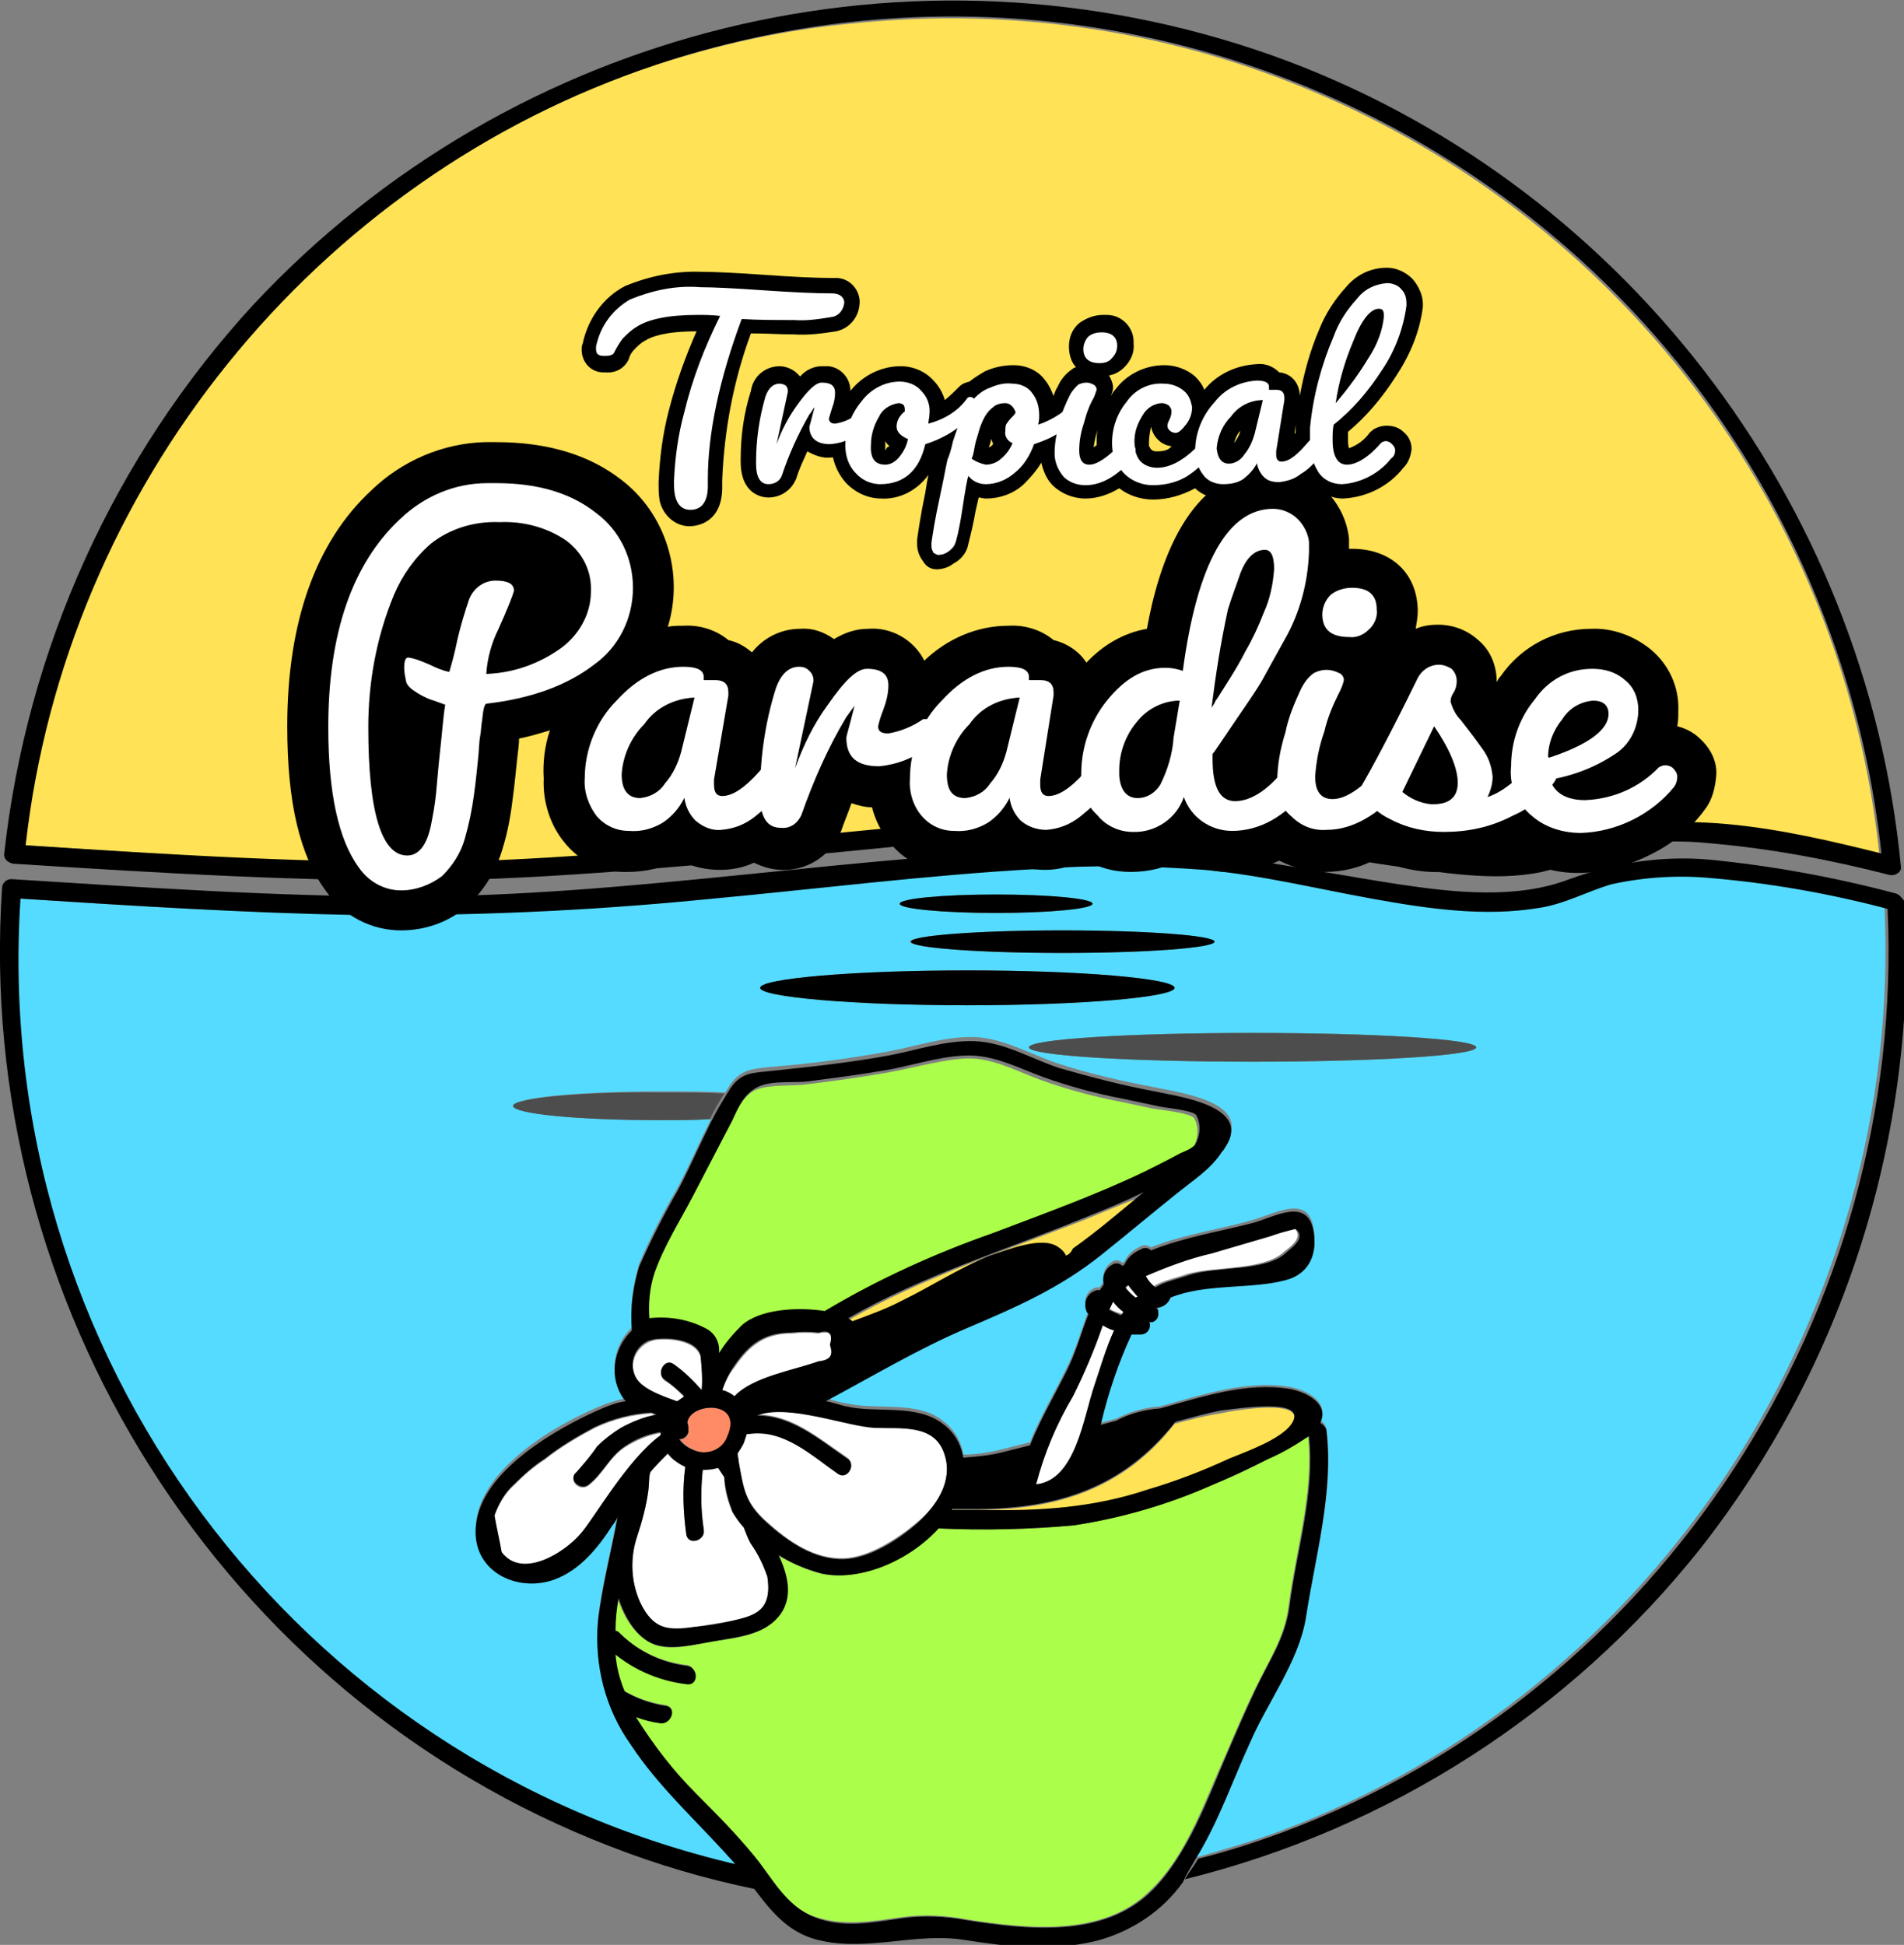 <?xml version="1.0" encoding="utf-8"?>
<!-- Generator: Adobe Illustrator 23.0.1, SVG Export Plug-In . SVG Version: 6.00 Build 0)  -->
<svg version="1.1" id="Camada_1" xmlns="http://www.w3.org/2000/svg" xmlns:xlink="http://www.w3.org/1999/xlink" x="0px" y="0px"
	 viewBox="0 0 185.6 189.6" style="enable-background:new 0 0 185.6 189.6;" xml:space="preserve">
<rect x="0" y="0" width="185.6" height="189.6" fill="#808080" stroke="none"/>
<style type="text/css">
	.st0{fill:#55DBFF;}
	.st1{fill:#FFE255;}
	.st2{fill:#ABFF4A;}
	.st3{fill:#FFFFFF;}
	.st4{fill:#FF8A66;}
	.st5{fill:#4D4D4D;}
</style>
<title>Ativo 7</title>
<g>
	<g id="object">
		<path class="st0" d="M61.5,169.8c-2.5-3.5-3.6-7.8-3.2-12.1c0.4-3.4,1.3-6.7,1.9-10.1c-0.2,0.4-0.4,0.6-0.5,0.8
			c-1.5,2.1-3.2,4.3-5.7,5.3c-3.8,1.4-8.1-1-7.6-5.3c0.6-5.4,7.9-9.6,12.3-11.4c0.7-0.3,1.5-0.5,2.3-0.7c-0.2-0.2-0.4-0.4-0.5-0.7
			c-1.1-2-0.6-4.5,1-6.1l0.1-0.1c-0.2-2.1,0.1-4.2,0.7-6.2c1.1-2.6,2.4-5.1,3.8-7.5c1.1-2.1,2.1-4.4,3.2-6.6
			c-1.5,0.1-3.2,0.1-4.9,0.1c-7.9,0-14.3-0.6-14.3-1.4s6.4-1.4,14.3-1.4c2.3,0,4.4,0,6.3,0.1c0.2-0.3,0.3-0.5,0.5-0.8
			c1.1-1.5,2.2-1.5,4-1.7c3.8-0.3,7.6-0.8,11.4-1.5c2.7-0.5,5.6-1.5,8.4-1.4s5.5,1.7,8.2,2.6c3.1,1,6.2,1.7,9.4,2.3
			c2.2,0.5,9.7,1.4,6.8,5.5c-0.1,0.1-0.2,0.2-0.3,0.4c-1,1.6-2.7,2.7-4.2,3.9c-2.5,2-5,4.1-7.5,6.1c-4.1,3.3-8.5,5-13.2,7.2
			c-4.7,2.2-9.2,4.7-13.7,7.2c0.7,0.2,1.3,0.4,2,0.5c3,0.7,6.9-0.3,9.4,1.7c1.1,0.8,1.8,2,2,3.3c1.2,0,2.5-0.2,3.7-0.5l2.8-0.7
			c1-2.5,2.4-4.8,3.6-7.3c0.9-1.8,1.4-3.7,2.1-5.5c-0.5-0.6-0.4-1.5,0.2-2c0.1-0.1,0.2-0.1,0.3-0.2c0.2-0.1,0.4-0.1,0.6-0.1
			c0.1-0.2,0.3-0.4,0.4-0.6c-0.2-0.8,0.2-1.5,0.8-1.9c0.3-0.2,0.7-0.2,1,0.1l0.2-0.1c0.3-0.7,0.9-1.2,1.6-1.5c0.3-0.2,0.7-0.1,1,0.1
			c3.2-1.3,7-1.8,10-2.7c2.1-0.6,5.2-2.4,5.8,0.6c0.5,2.3-0.3,4.4-2.7,5c-3.2,0.9-7.8,0.3-11.2,1.7c-0.2,0.6-0.8,1-1.4,1
			c0.3,0.3,0.3,0.8,0,1.2c-0.1,0.1-0.3,0.2-0.4,0.2h-0.3c0.2,0.5,0,1-0.5,1.2c-0.1,0-0.2,0.1-0.3,0.1c-0.3,0-0.6,0-0.9,0
			c-1.3,2.8-2.3,5.8-3,8.8l1.5-0.4c1.4-0.7,2.8-1.1,4.3-1.2c4-1.1,8.4-2.6,12.6-1.9c1.7,0.3,3.9,1.5,3,3.3c0.3,0.1,0.5,0.4,0.6,0.8
			c0.8,6-1.1,12.3-2,18.2c-0.6,4.3-3.7,8.4-5.5,12.3c-1.6,3.7-3.1,7.8-5.3,11.3c2.8-0.8,5.6-1.6,8.3-2.6
			c36.9-13.8,60.7-50.8,58.9-90c-5.6-1.5-11.4-2.5-17.2-3c-3.2-0.4-6.5-0.2-9.7,0.6c-2.4,0.7-4.5,1.9-7,2.3c-5.4,0.9-11,0-16.4-0.9
			s-10.8-2.3-16.3-2.8c-5.4-0.4-10.7-0.5-16.1-0.1c-11,0.6-21.8,2-32.8,3c-11.2,1.1-22.5,1.6-33.8,1.5C23.7,89,12.8,88.3,1.9,87.6
			c-2.9,44.3,26.7,84.2,70,94.2c-0.3-0.3-0.5-0.6-0.8-0.9C68,177.2,64.2,174,61.5,169.8z M143.9,102.1c0,0.8-9.8,1.4-21.8,1.4
			s-21.8-0.6-21.8-1.4s9.8-1.4,21.8-1.4S143.9,101.3,143.9,102.1z M118.3,91.8c0,0.6-6.6,1.1-14.8,1.1s-14.8-0.5-14.8-1.1
			s6.6-1.1,14.8-1.1S118.3,91.2,118.3,91.8z M97.1,87.2c5.2,0,9.4,0.4,9.4,0.9s-4.2,0.9-9.4,0.9s-9.4-0.4-9.4-0.9
			S91.9,87.2,97.1,87.2z M94.3,94.6c11.2,0,20.2,0.8,20.2,1.7s-9,1.7-20.2,1.7s-20.2-0.8-20.2-1.7S83.2,94.6,94.3,94.6z"/>
		<path class="st1" d="M105.5,119c-7.7,3-15.7,5.6-22.8,9.7c0.2,0.1,0.3,0.2,0.4,0.3c1.6-0.6,3.3-1.3,4.8-2c2.9-1.4,5.6-3.3,8.6-4.4
			c1.5-0.6,5.1-2,6.7-0.8c0.3,0.2,0.5,0.5,0.7,0.8c0.2-0.2,0.5-0.3,0.7-0.5c2.4-1.7,4.6-3.7,6.9-5.5
			C109.5,117.3,107.5,118.2,105.5,119z"/>
		<path class="st2" d="M68.7,129.8c0.8,0.4,1.3,1.2,1.3,2.1c0,0.1,0,0.2,0,0.3c0.6-1,1.3-1.9,2.2-2.7c1.8-1.7,5.4-1.8,8.1-1.4
			c5.2-3,10.7-5.6,16.3-7.6c5-1.9,10-3.6,14.8-6c1.2-0.6,2.3-1.2,3.5-1.8c0.5-0.2,1-0.5,1.4-0.8c0.5-0.9,0.6-2,0.1-2.9
			c-0.4-0.5-3.2-0.8-3.9-0.9l-3.3-0.7c-2.6-0.5-5.2-1.2-7.7-2.1c-2.5-0.9-4.9-2.3-7.6-2.1s-5.5,1.1-8.2,1.5c-2.3,0.4-4.6,0.7-7,1
			c-1.4,0.2-3.6,0-4.9,0.5s-2,2-2.6,3.2l-3.8,7.3c-1.3,2.4-3,5-3.8,7.6c-0.4,1.5-0.6,3.1-0.5,4.6C65.1,128.5,67,128.8,68.7,129.8z"
			/>
		<path class="st2" d="M119.5,171c0.9-2.1,1.8-4.2,2.8-6.3c1.3-2.7,2.9-5,3.3-8.1c0.7-5.5,2.5-11.1,1.9-16.6
			c-1.2,0.8-2.6,1.6-3.9,2.2c-1.8,1-3.7,1.9-5.6,2.6c-4.3,1.9-8.8,3.2-13.4,3.9c-4.4,0.4-8.8,0.5-13.2,0.3
			c-2.9,3.2-7.7,5.2-11.4,4.4c-1.5-0.4-2.9-1-4.2-1.8c0.9,1.9,1.3,4.2,0,6s-4.1,2.1-6.3,2.4c-1.7,0.3-4.1,1-5.8,0.3
			s-2.9-2.6-3.5-4.5c-0.2,1-0.3,2.1-0.3,3.1c0.1,0,0.3,0.1,0.4,0.2c1.8,1.8,4.1,2.9,6.6,3.2c1.1,0.1,1.1,1.9,0,1.8
			c-2.6-0.3-5-1.3-7-2.9c0.1,1.2,0.4,2.4,0.9,3.6c1.2,0.7,2.6,1.2,4,1.4c1.1,0.1,0.6,1.9-0.5,1.7c-0.8-0.1-1.6-0.3-2.4-0.6
			c1.6,2.7,3.6,5.2,5.9,7.5c1.9,2,3.8,3.9,5.6,6s3.1,5,5.9,6s5.7,0.5,8.5,0.1c2.1-0.3,4.3-0.2,6.4,0.2c5.8,0.9,13.3,1.8,17.9-2.8
			C115.7,180.9,117.5,175.4,119.5,171z"/>
		<path class="st1" d="M114.5,138.8c-4.9,6.3-11.4,8.4-19.3,8.4h-2.4v0.1h3c5.6,0,10.7-0.3,16.1-2c2.7-0.8,5.3-1.8,7.9-3
			c1.7-0.8,5.1-1.9,6.1-3.4c1.8-2.7-5.7-1.4-7-1.1C117.5,138,116,138.4,114.5,138.8L114.5,138.8z"/>
		<path class="st3" d="M72.5,148.9c-0.4-0.5-0.8-1-1.1-1.5c-0.5-1.1-0.8-2.2-0.8-3.4c-0.2-0.3-0.4-0.6-0.6-0.9
			c-0.5,0.2-1,0.2-1.5,0.2c-0.2,1.9-0.2,3.8,0.1,5.8c0.2,1.1-1.5,1.6-1.7,0.5c-0.3-2.2-0.4-4.4-0.1-6.6l-0.4-0.2
			c-0.5-0.3-1-0.6-1.3-1.1c-0.6,0.6-1.2,1.2-1.7,1.8c-0.1,0.5-0.1,1-0.2,1.8c-0.2,1.5-0.6,3-1.1,4.5c-0.7,2.1-0.6,4.4,0.3,6.4
			c1.2,2.7,2.7,2.7,5.3,2.4c1.2-0.2,2.5-0.4,3.7-0.6c2.1-0.5,4-0.9,3.4-4.3c-0.4-1.1-0.9-2.2-1.6-3.2
			C72.9,150,72.7,149.4,72.5,148.9z"/>
		<path class="st3" d="M85.3,139.1c-2.7-0.1-8.5-2.4-11.5-1.2c3.4,0,6,2.3,8.8,4.2c0.9,0.6,0,2.2-0.9,1.5c-2.6-1.8-5.3-4.4-8.7-3.9
			h-0.2c-0.1,0.3-0.2,0.6-0.3,0.9c-0.2,0.4-0.4,0.7-0.6,1c0,0.3,0.1,0.5,0.1,0.8c0.5,2.7,0.6,4,2.7,5.9s4.6,3.7,7.6,3.6
			c2.4-0.1,5.2-1.9,7.1-3.5s3.5-4,2.7-6.6C91.2,138.8,87.8,139.3,85.3,139.1z"/>
		<path class="st3" d="M70.4,135.6c0.4,0.1,0.8,0.3,1.2,0.6c1.9-1.9,5.8-2.5,8.2-3.4c1.1-0.1,1.4-0.6,1.1-1.6c0.3-1.1,0-1.5-1.1-1.2
			c-0.9-0.1-1.7-0.1-2.6,0c-2.6,0-4.1,1.1-5.6,3.3C71.1,133.9,70.7,134.7,70.4,135.6z"/>
		<path class="st3" d="M64.4,140c0-0.1,0-0.2,0-0.3c-1.2,0.2-2.4,0.7-3.5,1.4c-1.5,1-2.1,2.6-3.5,3.7c-0.9,0.7-2.1-0.5-1.2-1.2
			c0.7-0.8,1.4-1.6,2-2.5c0.7-0.7,1.4-1.3,2.3-1.8c1.1-0.6,2.3-1.1,3.5-1.3l-0.5-0.2c-1.9,0.1-3.8,0.6-5.5,1.4
			c-1.7,0.9-3.4,1.9-4.9,3.1c-1.1,0.7-2.1,1.6-3,2.5c-0.9,0.8-1.5,1.9-1.9,3c0.2,1.2,0.5,2.4,0.7,3.6c2,2.7,6.2,0,7.6-1.7
			C57.8,148.3,61.1,142.4,64.4,140z"/>
		<path class="st3" d="M61.9,134.2c0.5,1.3,2.4,1.9,4.1,2.5c0.2-0.2,0.4-0.4,0.7-0.5c-0.6-0.6-1.2-1.2-1.9-1.6
			c-0.9-0.7,0-2.2,0.9-1.5c1,0.7,1.9,1.6,2.7,2.5l0,0c0.1-1.1,0-2.2-0.1-3.3c-0.4-1.5-2.7-1.8-4-1.7c-1.4,0-2.6,1.2-2.6,2.6
			C61.7,133.5,61.8,133.9,61.9,134.2z"/>
		<path class="st4" d="M67,138.7c0,0.2,0,0.4,0.1,0.6c0.1,0.4-0.1,0.8-0.5,1c-0.1,0-0.2,0-0.3,0c0.4,0.6,1.1,1,1.8,1.2
			c1.2,0.3,2.5-0.3,2.9-1.5C72.5,136.4,67.2,136.7,67,138.7z"/>
		<path class="st3" d="M108.2,127.6c0.3,0.2,0.6,0.3,0.9,0.4c0.1,0,0.2,0.1,0.3,0.1l0.2-0.3c-0.4-0.3-0.7-0.6-1-1
			C108.4,127.1,108.2,127.3,108.2,127.6L108.2,127.6z"/>
		<path class="st3" d="M112,125c0.1,0.2,0.3,0.3,0.4,0.4l0.4-0.2l0.2-0.1c0.9-0.4,1.9-0.6,2.7-0.9c2.8-0.8,7.5-0.3,9.5-2.2
			c0.5-0.4,2-1.4,0.9-2.3c-0.8,0.1-1.6,0.4-2.4,0.7l-5.9,1.7c-2.2,0.5-4.4,1.2-6.4,2.2C111.6,124.5,111.8,124.8,112,125z"/>
		<path class="st3" d="M110.7,126.5l0.2-0.1c-0.2-0.2-0.4-0.5-0.6-0.7s-0.2-0.2-0.3-0.4c-0.1,0.1-0.2,0.2-0.3,0.3
			C110,125.9,110.3,126.2,110.7,126.5z"/>
		<path class="st3" d="M101,144.7c3.8-0.4,4.6-6.5,5.7-9.7c0.5-1.6,1.1-3.5,1.9-5.3c-0.4-0.1-0.7-0.3-1.1-0.5
			c-0.8,2.4-1.8,4.7-2.9,6.9C103,138.8,101.8,141.7,101,144.7z"/>
		<path class="st1" d="M44,84.1c12.5-0.3,25-1.6,37.5-2.8c12-1.1,24.2-2.8,36.3-1.6c11.4,1.2,24.3,6.4,35.5,2.3
			c9.4-3.5,20.4-1.1,29.9,1.3c-5.3-50-50.1-86.3-100.2-81C76.6,2.9,70.2,4.3,64,6.3C30.6,17.4,6.4,47.6,2.3,82.4
			C16.2,83.3,30.1,84.3,44,84.1z"/>
		<path d="M24.7,29.7C11.1,44.5,2.6,63.3,0.4,83.3c0,0.5,0.4,0.8,0.9,0.9C15.6,85.1,29.8,86,44,85.8c12.5-0.3,25-1.6,37.5-2.7
			c11.7-1.1,23.5-2.7,35.2-1.7c6.4,0.5,12.6,2.1,19,3c4.6,0.6,9.9,1.6,14.6,0.6c2.6-0.6,5-1.9,7.7-2.5c2.9-0.5,5.8-0.6,8.6-0.3
			c5.9,0.5,11.8,1.6,17.6,3.1c0.5,0.1,1-0.2,1.1-0.6c0-0.1,0-0.1,0-0.2c-3.4-35.7-27.4-67-61.3-79.1C89-7,50,2.6,24.7,29.7z M64,6.3
			c47.7-15.9,99.3,9.9,115.2,57.7c2.1,6.2,3.5,12.7,4.2,19.2c-9.6-2.4-20.5-4.8-29.9-1.3c-11.2,4.2-24.1-1.1-35.5-2.3
			c-12.1-1.2-24.3,0.5-36.3,1.6c-12.5,1.1-25,2.5-37.5,2.8c-13.9,0.2-27.8-0.7-41.7-1.6C6.4,47.6,30.6,17.4,64,6.3z"/>
		<path d="M184.8,87.1c-6-1.6-12.1-2.7-18.2-3.3c-4.6-0.4-9.2,0.3-13.6,1.9c-5.2,2-11.3,1.3-16.7,0.5c-10.3-1.6-19.9-3.8-30.3-3.5
			c-22.2,0.5-44.2,4.7-66.4,4.7c-12.8,0-25.7-0.9-38.5-1.7c-0.5,0-0.9,0.4-0.9,0.9c-2.7,40.4,21.4,78.8,59.3,93.4
			c4.6,1.8,9.4,3.2,14.3,4.2c-0.6-0.8-1.2-1.6-1.8-2.4c-43.3-10-72.9-49.9-70-94.2c10.9,0.7,21.8,1.4,32.7,1.6
			c11.3,0.1,22.6-0.4,33.8-1.5c10.9-1,21.8-2.4,32.8-3c5.4-0.4,10.7-0.3,16.1,0.1c5.5,0.5,10.8,1.8,16.3,2.8s11,1.8,16.4,0.9
			c2.5-0.4,4.6-1.6,7-2.3c3.2-0.7,6.5-0.9,9.7-0.6c5.8,0.5,11.5,1.5,17.2,3c1.8,39.2-22,76.2-58.9,90c-2.7,1-5.5,1.9-8.3,2.6
			c-0.4,0.7-0.9,1.3-1.3,2c19.9-4.9,37.6-16.3,50.3-32.3c14-17.9,21.1-40.3,19.9-63C185.4,87.6,185.2,87.2,184.8,87.1z"/>
		<path class="st5" d="M100.3,102.1c0,0.8,9.8,1.4,21.8,1.4s21.8-0.6,21.8-1.4s-9.8-1.4-21.8-1.4S100.3,101.3,100.3,102.1z"/>
		<path class="st5" d="M50,107.8c0,0.8,6.4,1.4,14.3,1.4c1.7,0,3.4,0,4.9-0.1c0.4-0.9,0.9-1.7,1.4-2.5c-1.9-0.1-4.1-0.1-6.3-0.1
			C56.5,106.4,50,107.1,50,107.8z"/>
		<path d="M94.3,98c11.2,0,20.2-0.8,20.2-1.7s-9-1.7-20.2-1.7s-20.2,0.8-20.2,1.7S83.2,98,94.3,98z"/>
		<path d="M88.8,91.8c0,0.6,6.6,1.1,14.8,1.1s14.8-0.5,14.8-1.1s-6.6-1.1-14.8-1.1S88.8,91.2,88.8,91.8z"/>
		<ellipse cx="97.1" cy="88.1" rx="9.4" ry="0.9"/>
		<path d="M116.5,181.3c2.2-3.5,3.6-7.6,5.3-11.3c1.7-4,4.8-8,5.5-12.3c0.9-5.9,2.7-12.2,2-18.2c0-0.3-0.3-0.6-0.6-0.8
			c0.9-1.8-1.3-3-3-3.3c-4.2-0.7-8.6,0.8-12.6,1.9c-1.5,0.1-3,0.5-4.3,1.2l-1.5,0.4c0.7-3,1.7-6,3-8.8c0.3,0,0.6,0,0.9,0
			c0.5,0,0.9-0.4,0.9-0.9c0-0.1,0-0.2-0.1-0.3h0.3c0.4-0.1,0.7-0.5,0.6-1c0-0.2-0.1-0.3-0.2-0.4c0.6,0,1.2-0.4,1.4-1
			c3.4-1.4,7.9-0.8,11.2-1.7c2.4-0.6,3.2-2.7,2.7-5c-0.7-3-3.7-1.2-5.8-0.6c-3,0.8-6.8,1.4-10,2.7c-0.3-0.3-0.7-0.3-1-0.1
			c-0.7,0.3-1.3,0.8-1.6,1.5l-0.2,0.1c-0.3-0.3-0.7-0.3-1-0.1c-0.7,0.4-1,1.2-0.8,1.9c-0.1,0.2-0.3,0.4-0.4,0.6
			c-0.2-0.1-0.4,0-0.6,0.1c-0.7,0.3-1,1.2-0.7,1.9c0,0.1,0.1,0.2,0.2,0.3c-0.7,1.8-1.2,3.7-2.1,5.5c-1.2,2.4-2.6,4.8-3.6,7.3
			l-2.8,0.7c-1.2,0.3-2.4,0.4-3.7,0.5c-0.2-1.3-0.9-2.5-2-3.3c-2.6-2-6.5-1-9.4-1.7c-0.6-0.1-1.3-0.4-2-0.5c4.5-2.4,9-5.1,13.7-7.1
			s9.1-3.9,13.2-7.2c2.5-2,5-4.1,7.5-6.1c1.5-1.2,3.2-2.3,4.2-3.9c0.1-0.1,0.2-0.2,0.3-0.4c2.8-4.1-4.6-5-6.8-5.5
			c-3.2-0.6-6.3-1.4-9.4-2.3c-2.7-0.9-5.3-2.5-8.2-2.6s-5.7,0.9-8.4,1.4c-3.8,0.7-7.6,1.1-11.4,1.5c-1.8,0.2-2.9,0.1-4,1.7
			c-0.2,0.3-0.3,0.5-0.5,0.8c-0.5,0.8-1,1.7-1.4,2.5c-1.1,2.2-2.1,4.5-3.2,6.6c-1.4,2.4-2.7,5-3.8,7.5c-0.6,2-0.9,4.1-0.7,6.2
			l-0.1,0.1c-1.6,1.6-2.1,4.1-1,6.1c0.1,0.2,0.3,0.5,0.5,0.7c-0.8,0.1-1.6,0.4-2.3,0.7c-4.4,1.9-11.8,6.1-12.3,11.4
			c-0.5,4.4,3.9,6.6,7.6,5.3c2.5-0.9,4.3-3.1,5.7-5.3c0.1-0.1,0.3-0.4,0.5-0.8c-0.6,3.4-1.5,6.7-1.9,10.1c-0.4,4.3,0.7,8.6,3.2,12.1
			c2.7,4.1,6.4,7.4,9.7,11.1c0.3,0.3,0.5,0.6,0.8,0.9c0.6,0.8,1.2,1.6,1.8,2.4c1.6,2.1,3.3,4.1,6.3,4.7c4.6,1,9.2-0.8,13.8-0.1
			s8.4,1.2,13,0.1c3.4-0.9,6.4-2.9,8.4-5.7C115.7,182.6,116.1,182,116.5,181.3z M94.3,187.2c-2.1-0.4-4.3-0.5-6.4-0.2
			c-2.8,0.4-5.7,1-8.5-0.1s-4.1-3.8-5.9-6s-3.7-4.1-5.6-6c-2.3-2.3-4.2-4.8-5.9-7.5c0.8,0.3,1.6,0.5,2.4,0.6
			c1.1,0.1,1.6-1.6,0.5-1.7c-1.4-0.2-2.8-0.7-4-1.4c-0.5-1.2-0.8-2.4-0.9-3.6c2,1.6,4.4,2.6,7,2.9c1.1,0.1,1.1-1.6,0-1.8
			c-2.5-0.3-4.8-1.4-6.6-3.2c-0.1-0.1-0.2-0.2-0.4-0.2c0-1.1,0.1-2.1,0.3-3.2c0.6,1.9,1.8,3.9,3.5,4.5c1.7,0.6,4,0,5.8-0.3
			c2.2-0.4,4.8-0.6,6.3-2.4s0.9-4.1,0-6c1.3,0.8,2.7,1.4,4.2,1.8c3.7,0.8,8.5-1.2,11.4-4.4c4.4,0.2,8.8,0.1,13.2-0.3
			c4.6-0.7,9.1-2,13.4-3.9c1.9-0.8,3.8-1.7,5.6-2.6c1.4-0.6,2.7-1.4,3.9-2.2c0.6,5.6-1.2,11.1-1.9,16.6c-0.4,3.1-2,5.3-3.3,8.1
			c-1,2.1-1.9,4.2-2.8,6.3c-1.9,4.4-3.8,9.8-7.3,13.3C107.6,189,100.1,188.1,94.3,187.2z M48.9,151.3c-0.2-1.2-0.5-2.4-0.7-3.6
			c0.4-1.1,1-2.2,1.9-3c0.9-0.9,1.9-1.8,3-2.5c1.5-1.2,3.2-2.2,4.9-3.1c1.7-0.8,3.6-1.3,5.5-1.4l0.5,0.2c-1.2,0.2-2.4,0.7-3.5,1.3
			c-0.8,0.5-1.6,1.1-2.3,1.8c-0.6,0.9-1.3,1.7-2,2.5c-0.9,0.7,0.4,1.9,1.2,1.2c1.4-1.1,2-2.7,3.5-3.7c1-0.7,2.2-1.2,3.5-1.4
			c0,0.1,0,0.2,0,0.3c-3.3,2.4-6.6,8.3-7.8,9.6C55.1,151.3,50.9,154,48.9,151.3z M63.8,124.1c0.9-2.6,2.5-5.1,3.8-7.6l3.8-7.3
			c0.6-1.3,1.2-2.7,2.6-3.3s3.5-0.3,4.9-0.5c2.3-0.3,4.7-0.6,7-1c2.7-0.4,5.4-1.4,8.2-1.5s5.1,1.2,7.6,2.1c2.5,0.9,5.1,1.6,7.7,2.1
			l3.3,0.7c0.7,0.2,3.5,0.4,3.9,0.9c0.5,0.9,0.4,2-0.1,2.9c-0.4,0.4-0.9,0.6-1.4,0.8c-1.1,0.6-2.3,1.2-3.5,1.8
			c-4.8,2.3-9.8,4.1-14.8,6c-5.7,2-11.2,4.5-16.4,7.6c-2.7-0.4-6.3-0.2-8.1,1.4c-0.8,0.8-1.6,1.7-2.2,2.7c0-0.1,0-0.2,0-0.3
			c0-0.9-0.5-1.7-1.3-2.1c-1.7-0.9-3.6-1.2-5.5-1C63.2,127.2,63.3,125.6,63.8,124.1z M104.6,136.1c1.1-2.2,2.1-4.6,2.9-6.9
			c0.3,0.2,0.7,0.4,1.1,0.5c-0.8,1.7-1.3,3.6-1.9,5.3c-1.1,3.2-1.8,9.3-5.7,9.7C101.8,141.6,103,138.8,104.6,136.1L104.6,136.1z
			 M123.9,120.5c0.8-0.3,1.6-0.5,2.4-0.7c1.1,0.9-0.5,1.9-0.9,2.3c-2,1.9-6.7,1.3-9.5,2.2c-0.8,0.3-1.8,0.5-2.7,0.9l-0.2,0.1
			l-0.4,0.2c-0.1-0.1-0.3-0.3-0.4-0.4c-0.2-0.2-0.4-0.5-0.5-0.7c2.1-0.9,4.2-1.7,6.4-2.2L123.9,120.5z M110,125.3
			c0.1,0.1,0.2,0.3,0.3,0.4s0.4,0.5,0.6,0.7l-0.2,0.1c-0.4-0.3-0.7-0.6-1-1C109.8,125.4,109.9,125.3,110,125.3z M108.5,126.9
			c0.3,0.4,0.6,0.7,1,1l-0.2,0.3c-0.1,0-0.2,0-0.3-0.1c-0.3-0.1-0.6-0.3-0.9-0.4l0,0C108.3,127.4,108.4,127.1,108.5,126.9
			L108.5,126.9z M125.9,138.8c-1,1.5-4.4,2.7-6.1,3.4c-2.6,1.2-5.2,2.2-7.9,3c-5.4,1.8-10.5,2.1-16.1,2h-3v-0.1h2.4
			c7.9,0,14.3-2.1,19.3-8.4l0.1-0.1c1.5-0.4,2.9-0.8,4.4-1.1C120.2,137.4,127.7,136.1,125.9,138.8L125.9,138.8z M71.4,158
			c-1.2,0.3-2.5,0.5-3.7,0.6c-2.5,0.4-4,0.3-5.3-2.4c-0.9-2-1-4.3-0.3-6.4c0.5-1.5,0.9-3,1.1-4.5c0.1-0.8,0-1.4,0.2-1.8
			c0.5-0.6,1.1-1.2,1.7-1.8c0.4,0.5,0.8,0.8,1.3,1.1l0.4,0.2c-0.3,2.2-0.2,4.4,0.1,6.6c0.2,1.1,1.9,0.6,1.7-0.5
			c-0.3-1.9-0.3-3.8-0.1-5.8c0.5,0,1-0.1,1.5-0.2c0.2,0.3,0.4,0.6,0.6,0.9c0.1,1.2,0.4,2.3,0.8,3.4c0.3,0.5,0.7,1.1,1.1,1.5
			c0.2,0.5,0.4,1.1,0.7,1.6c0.7,1,1.2,2,1.6,3.2C75.3,157.1,73.5,157.5,71.4,158z M77.2,129.9c0.9-0.1,1.7-0.1,2.6,0
			c1.1-0.3,1.4,0.1,1.1,1.2c0.4,1,0,1.5-1.1,1.6c-2.5,0.9-6.4,1.5-8.2,3.4c-0.4-0.3-0.8-0.5-1.2-0.6c0.3-0.9,0.7-1.7,1.2-2.4
			C73.1,130.9,74.6,129.9,77.2,129.9L77.2,129.9z M70.9,140c-0.4,1.2-1.7,1.8-2.9,1.5c-0.7-0.2-1.4-0.6-1.8-1.2
			c0.4,0,0.8-0.3,0.9-0.7c0-0.1,0-0.2,0-0.3c0-0.2,0-0.4-0.1-0.6C67.2,136.7,72.5,136.4,70.9,140z M64.3,130.5
			c1.3-0.1,3.7,0.2,4,1.7c0.1,1.1,0.2,2.2,0.1,3.3l0,0c-0.8-0.9-1.7-1.8-2.7-2.5c-0.9-0.7-1.8,0.9-0.9,1.5c0.7,0.5,1.3,1,1.9,1.6
			c-0.2,0.2-0.4,0.3-0.7,0.5c-1.7-0.6-3.6-1.3-4.1-2.5c-0.6-1.3,0-2.8,1.3-3.4C63.6,130.6,63.9,130.5,64.3,130.5L64.3,130.5z
			 M92.1,141.9c0.8,2.6-0.9,5-2.7,6.6s-4.6,3.4-7.1,3.5c-2.9,0.1-5.5-1.7-7.6-3.6s-2.2-3.2-2.7-5.9c0-0.3-0.1-0.5-0.1-0.8
			c0.2-0.3,0.4-0.6,0.6-1c0.1-0.3,0.2-0.6,0.3-0.9H73c3.4-0.5,6.1,2.1,8.7,3.9c0.9,0.6,1.8-0.9,0.9-1.5c-2.8-1.9-5.4-4.2-8.8-4.2
			c3-1.2,8.8,1.1,11.5,1.2S91.2,138.8,92.1,141.9z M103.9,122.4c-0.1-0.3-0.4-0.6-0.7-0.8c-1.6-1.2-5.1,0.3-6.7,0.8
			c-3,1.2-5.7,3-8.6,4.4c-1.5,0.8-3.2,1.4-4.8,2c-0.1-0.1-0.3-0.2-0.4-0.3c7.1-4.1,15.2-6.6,22.8-9.7c2-0.8,4-1.6,6-2.6
			c-2.3,1.9-4.5,3.8-6.9,5.5C104.4,122.1,104.2,122.3,103.9,122.4z"/>
		<path d="M165.7,72c-0.6-0.6-1.4-1-2.2-1.2c0.1-0.5,0.1-1,0.1-1.5c0.1-2.3-0.9-4.5-2.7-6c-1.6-1.3-3.7-2.1-5.8-2
			c-3.5,0-6.8,1.7-8.8,4.6c-0.2,0.2-0.3,0.4-0.4,0.6c0-1.6-0.6-3.1-1.8-4.1c-1.1-1-2.5-1.5-3.9-1.5c-0.8,0-1.5,0.1-2.2,0.4
			c0.1-0.6,0.2-1.2,0.2-1.7c0-3.7-2.6-6.1-6.4-6.1h-0.3c0-0.3,0-0.7,0-1c-0.2-1.8-1-3.4-2.3-4.7c-1.4-1.4-3.3-2.1-5.2-2.1
			c-8.2,0-11.1,9.5-12.2,15.6c-2.3,0.4-4.3,1.6-5.9,3.3c-0.7-1.1-1.9-1.9-3.2-2.2c-1.2-1-2.8-1.5-4.4-1.4c-3.1,0-6,1.3-8.2,3.4
			c-1-2-3.2-3.3-5.5-3.1c-1.2,0-2.3,0.4-3.3,1c-1-0.7-2.1-1.1-3.3-1c-1.9,0-3.6,0.9-4.7,2.3c-0.7-0.6-1.4-1-2.3-1.2
			c-1.2-1-2.8-1.5-4.4-1.4c-0.5,0-1,0-1.5,0.1c1.6-5.2-0.2-11-4.5-14.3c-3.2-2.5-7.3-3.7-12.3-3.7h-1c-4.1,0.1-8.1,1.8-11.1,4.7
			C30.8,52.8,28,60.6,28,70.8c0,7.4,1.2,12.6,3.8,16.1c1.7,2.4,4.4,3.8,7.3,3.8c2.5,0,4.9-0.9,6.7-2.6c1.5-1.5,2.6-3.3,3.2-5.4
			c0.5-1.6,0.8-3.3,1-5c0.2-1.5,0.3-2.7,0.4-3.6s0.2-1.6,0.2-2.1V72c1-0.2,2-0.5,3-0.8c-0.5,1.5-0.7,3.1-0.6,4.7
			c-0.1,2.2,0.6,4.5,2,6.2c1.5,1.9,3.8,3,6.2,2.9c1.7,0,3.5-0.4,5-1.2c1.2,0.7,2.6,1,4,1c1.1,0,2.2-0.2,3.3-0.7
			c0.8,0.4,1.8,0.7,2.7,0.7c2.4,0.1,4.6-1.3,5.6-3.4L82,81c0.3-0.9,0.7-1.8,1-2.7c0.6,0.2,1.3,0.4,2,0.4c0.3,1.2,0.9,2.4,1.7,3.4
			c1.5,1.9,3.8,3,6.2,2.9c1.7,0,3.5-0.4,5-1.2c1.2,0.7,2.6,1,4,1c1.4,0,2.7-0.4,3.9-1c1.3,0.8,2.8,1.2,4.4,1.2c1.8,0,3.5-0.4,5-1.3
			c1.4,0.9,3,1.3,4.6,1.3c1.7,0,3.4-0.4,4.9-1.1c1.4,0.7,2.9,1.1,4.4,1.1c1.8,0,3.5-0.4,5.1-1.3c2,0.9,4.2,1.4,6.4,1.3
			c2.6,0,5.2-0.4,7.6-1.3c1.7,0.9,3.6,1.4,5.6,1.4c2.5,0,5-0.7,7.3-1.9c2-1,3.8-2.5,5.1-4.3c0.7-0.9,1-2.1,1.1-3.3
			C167.4,74.3,166.8,73,165.7,72z"/>
		<path class="st3" d="M39.1,86.8c-1.7,0-3.2-0.9-4.1-2.2c-2-2.7-3-7.3-3-13.7c0-9.1,2.3-15.9,7-20.3c2.3-2.2,5.3-3.5,8.5-3.5h0.9
			c4.1,0,7.3,1,9.7,2.9c2.3,1.7,3.6,4.4,3.6,7.3c0,3-1.4,5.8-3.8,7.5c-2.6,2-6.1,3.3-10.5,3.8c-0.2,0.1-0.3,0.6-0.4,1.6
			c-0.1,0.5-0.1,1.1-0.2,1.6s-0.1,1.3-0.2,2.2s-0.2,2.1-0.4,3.5c-0.2,1.5-0.5,2.9-0.9,4.3c-0.4,1.4-1.2,2.6-2.2,3.6
			C41.9,86.3,40.5,86.8,39.1,86.8z M39.7,83.4c1.1,0,1.9-1,2.3-2.9c0.2-1,0.4-2.1,0.5-3.1s0.2-2.4,0.4-4.2s0.3-3.3,0.5-4.5l-1.1-0.4
			c-0.4-0.1-0.8-0.3-1.2-0.5c-0.2-0.1-0.5-0.3-0.8-0.5c-0.3-0.2-0.6-0.5-0.7-0.8c-0.1-0.5-0.2-0.9-0.2-1.4c0-0.6,0.1-1,0.4-1
			c0.7,0.1,1.4,0.4,2.1,0.7c0.6,0.3,1.3,0.6,1.9,0.7c0.2-0.7,0.5-1.7,0.8-3.2c0.3-1.3,0.7-2.6,1.1-3.8c0.4-1.1,1.4-1.9,2.6-1.9
			c1.2,0,1.8,0.3,1.8,1c-0.1,0.4-0.6,1.7-1.5,3.7c-0.7,1.4-1.1,2.9-1.2,4.4c2.7-0.1,5.2-1,7.4-2.6c1.7-1.3,2.8-3.3,2.8-5.4
			c0.1-2-0.8-3.8-2.4-5c-1.9-1.3-4.2-1.9-6.5-1.8c-2.4-0.1-4.8,0.6-6.7,2.1c-1.6,1.4-2.8,3.1-3.6,5c-1.7,4.1-2.5,8.5-2.5,12.9
			C35.9,79.2,37.2,83.4,39.7,83.4z"/>
		<path class="st3" d="M57,75.9c0-2.8,1.1-5.6,3.1-7.6c2-2.2,4.2-3.3,6.5-3.3c1.3,0,2,0.3,2,1v0.3h1.1c0.9,0,1.3,0.4,1.3,1.2v0.3
			l-1.4,8.2c0,0.2,0,0.4,0,0.5c0,0.8,0.3,1.1,0.8,1.1c1.2,0,2.6-1.1,4.3-3.2c0.1-0.2,0.4-0.4,0.7-0.4c0.3,0,0.6,0.2,0.8,0.7
			c0.2,0.4,0.3,0.9,0.3,1.3c0,0.3,0,0.6-0.1,0.8c-0.8,1.1-1.8,2-2.8,2.8c-1,0.8-2.1,1.2-3.3,1.3c-0.9,0.1-1.8-0.3-2.5-0.9
			c-0.6-0.6-1-1.4-1.1-2.3v0.1c-0.5,1-1.2,1.8-2.1,2.4c-1,0.6-2.1,0.9-3.3,0.8c-1.2,0-2.3-0.5-3.1-1.4C57.4,78.6,56.9,77.2,57,75.9z
			 M62.4,77.8c1-0.1,1.9-0.6,2.4-1.4c0.8-0.9,1.3-2,1.6-3.1l1.3-5.3c-2,0.1-3.8,1-4.9,2.6c-1.3,1.3-2.1,3.1-2.2,4.9
			C60.6,77,61.2,77.8,62.4,77.8L62.4,77.8z"/>
		<path class="st3" d="M77.5,74.9c0.8-2.2,1.8-4.3,3.2-6.2c1.6-2.3,2.8-3.5,3.8-3.5c1.4,0,2.1,0.5,2.1,1.6c0,0.8-0.2,1.6-0.5,2.4
			c-0.2,0.5-0.4,1.1-0.5,1.6c0,0.5,0.3,0.7,1,0.7c1.2-0.2,2.4-0.7,3.4-1.4c0.1,0,0.3,0,0.4,0c0.2,0,0.4,0.2,0.7,0.5
			c0.3,0.2,0.4,0.6,0.4,0.9c0,0.2-0.1,0.4-0.2,0.6c-1.5,1.5-3.5,2.4-5.6,2.6c-2.2,0-3.2-0.9-3.2-2.8c0-0.1,0.3-1.1,0.8-3.1
			c-0.3,0.4-0.5,0.7-0.8,1.1c-1.8,3-3.2,6.2-4.4,9.6c-0.4,0.8-1.1,1.3-2,1.2c-1.3,0-2-1-2-3.1v-0.4c0-3.4,0.5-6.8,1.5-10
			c0.5-1.5,1.3-2.2,2.3-2.2c0.4,0,0.7,0.1,1,0.4c0.3,0.3,0.4,0.6,0.4,1L77.5,74.9z"/>
		<path class="st3" d="M88.7,75.9c0-2.8,1.1-5.6,3.1-7.6c2-2.2,4.2-3.3,6.5-3.3c1.3,0,2,0.3,2,1v0.3h1.1c0.9,0,1.3,0.4,1.3,1.2v0.3
			l-1.3,8.2c0,0.2,0,0.4,0,0.5c0,0.8,0.3,1.1,0.8,1.1c1.2,0,2.6-1.1,4.3-3.2c0.1-0.2,0.3-0.3,0.6-0.4c0.3,0,0.6,0.2,0.8,0.7
			c0.2,0.4,0.3,0.8,0.3,1.3c0,0.3,0,0.6-0.1,0.8c-0.8,1.1-1.8,2-2.8,2.8c-1,0.8-2.1,1.2-3.3,1.3c-0.9,0-1.8-0.3-2.5-0.9
			c-0.6-0.6-1-1.4-1.1-2.3v0.1c-0.5,1-1.2,1.8-2.1,2.4c-1,0.6-2.1,0.9-3.3,0.8c-1.2,0-2.3-0.5-3.1-1.4C89,78.6,88.6,77.2,88.7,75.9z
			 M94.1,77.8c1-0.1,1.9-0.6,2.4-1.4c0.8-0.9,1.3-2,1.6-3.1l1.3-5.3c-2,0.1-3.8,1-4.9,2.6c-1.3,1.3-2.1,3.1-2.2,4.9
			C92.3,77,92.8,77.8,94.1,77.8z"/>
		<path class="st3" d="M105.4,75.4c0-2.6,0.9-5.1,2.5-7.1c1.7-2.1,3.5-3.2,5.7-3.2c0.6,0,1.1,0.1,1.7,0.3
			c1.4-10.5,4.4-15.8,8.8-15.8c0.9,0,1.8,0.4,2.4,1c0.6,0.6,1,1.4,1.1,2.2c0,0.3,0,0.7,0,1c-0.1,3-0.9,6-2.4,8.6
			c-0.9,1.6-1.6,2.9-2.1,3.8s-1.4,2.2-2.7,4.1s-2,3-2.2,3.2V74c0,2.7,0.7,4.1,2.2,4.1c1.6,0,3.4-1.2,5.1-3.5
			c0.2-0.2,0.5-0.3,0.8-0.2c0.4,0,0.7,0.2,1,0.4c0.3,0.2,0.5,0.6,0.5,1c0,0.4-0.1,0.8-0.4,1.1c-2.1,2.7-4.6,4.1-7.3,4.1
			c-2.1,0-4-1.3-4.7-3.3c-0.7,2.1-2.8,3.5-5,3.4c-1.3,0-2.6-0.6-3.4-1.6C105.8,78.4,105.3,76.9,105.4,75.4z M110.9,77.8
			c0.9,0,1.7-0.5,2.2-1.3c0.7-1.4,1.2-3,1.3-4.6l0.6-3.6c-1.6,0-3.2,0.8-4.2,2.1c-1.1,1.3-1.7,3-1.7,4.7v0.5
			C109.2,77,109.8,77.8,110.9,77.8z M123.3,53.6c-1,0-1.9,0.8-2.5,2.6c-0.3,0.9-0.7,1.9-1.1,3.2c-0.7,3.2-1.2,6.4-1.6,9.6
			c0.1-0.2,0.3-0.4,0.4-0.7c0.1-0.1,0.4-0.6,1.1-1.7s1.3-2.1,1.8-3.1c0.7-1.2,1.3-2.5,1.8-3.8c0.6-1.3,0.9-2.8,1-4.2
			C124.2,54.2,123.9,53.6,123.3,53.6z"/>
		<path class="st3" d="M124.5,76.3c0-1.7,0.3-3.3,0.8-4.9c0.3-1.5,0.9-2.9,1.5-4.2c0.3-0.6,0.7-1.2,1.3-1.6c0.4-0.2,0.8-0.3,1.2-0.3
			c0.4,0,0.8,0.1,1.2,0.3c0.3,0.1,0.5,0.4,0.5,0.7c-0.1,0.5-0.3,0.9-0.5,1.3c-0.6,1.2-1.1,2.4-1.4,3.7c-0.5,1.4-0.8,2.9-0.9,4.4
			c0,1.5,0.6,2.2,1.7,2.2c1.3,0,2.9-1.1,4.8-3.2c0.2-0.3,0.6-0.5,0.9-0.5c0.4,0,0.7,0.1,1,0.4c0.3,0.2,0.5,0.6,0.5,1
			c0,0.5-0.2,0.9-0.5,1.2c-2.3,2.7-4.8,4.1-7.3,4.1c-1.3,0.1-2.5-0.4-3.4-1.3C124.9,78.8,124.4,77.5,124.5,76.3z M131.5,62.1
			c-1.7,0-2.6-0.7-2.6-2.2c0-0.7,0.3-1.4,0.8-1.9c0.6-0.5,1.4-0.7,2.1-0.7c1.6,0,2.4,0.7,2.4,2.1c0.1,0.7-0.2,1.5-0.8,2
			C132.9,61.9,132.2,62.2,131.5,62.1L131.5,62.1z"/>
		<path class="st3" d="M140.7,81.1c-1.8,0-3.6-0.4-5.1-1.2c-1.3-0.6-2.4-1.6-3.1-2.9c1.4-2.4,3.3-6,5.6-10.7
			c0.4-0.9,1.2-1.5,2.2-1.5c0.4,0,0.9,0.2,1.2,0.4c0.3,0.3,0.5,0.7,0.5,1.2c0,0.4-0.1,0.8-0.3,1.1c-0.2,0.3-0.3,0.6-0.3,0.9
			c0.2,0.7,0.5,1.3,1,1.8c0.7,0.9,1.4,1.8,2.1,2.8c0.6,0.8,0.9,1.7,1,2.7c0,0.7-0.2,1.4-0.5,2c1.5-0.5,3-1.7,4.7-3.8
			c0.2-0.2,0.4-0.3,0.7-0.3c0.3,0,0.6,0.2,0.9,0.6c0.3,0.3,0.4,0.7,0.5,1.1c0,0.3-0.1,0.6-0.2,0.8c-1,1.5-2.5,2.7-4.1,3.4
			C145.2,80.7,143,81.1,140.7,81.1z M139.5,78.4h0.2c1.6,0,2.4-0.7,2.4-2.1s-0.8-3.3-2.3-5.5l-3.1,6.4
			C137.4,77.8,138.4,78.3,139.5,78.4z"/>
		<path class="st3" d="M147.3,74.7c0-2.4,0.8-4.7,2.3-6.5c1.3-1.9,3.3-3,5.6-3c1.2,0,2.3,0.3,3.2,1.1c0.9,0.7,1.3,1.8,1.3,2.9
			c0,1.7-0.8,3.3-2.1,4.2c-1.9,1.3-4.1,2.2-6.5,2.6c0.4,1.3,1.6,2,3.4,2c2.7-0.1,5.3-1.2,7.2-3.2c0.2-0.1,0.4-0.2,0.6-0.2
			c0.3,0,0.6,0.1,0.8,0.3c0.2,0.2,0.4,0.5,0.4,0.8c0,0.4-0.1,0.7-0.3,1c-2.2,2.7-5.6,4.4-9.1,4.5c-1.7,0-3.4-0.5-4.7-1.6
			C147.8,78.3,147.1,76.5,147.3,74.7z M155.3,68.3c-1.2,0.1-2.3,0.7-3,1.8c-0.9,1.1-1.4,2.4-1.4,3.8c4-1.3,5.9-2.8,5.9-4.3
			C156.8,68.7,156.2,68.3,155.3,68.3L155.3,68.3z"/>
		<path d="M77.4,32.6c1.4,0.1,2.8-0.1,4.1-0.3c1.4-0.3,2.3-1.5,2.3-2.9c0,0,0-0.1,0-0.1c-0.1-1.3-1.2-2.3-2.5-2.2c0,0-0.1,0-0.1,0
			c-1.6,0-3.8-0.1-6.6-0.3s-4.9-0.3-6.2-0.3c-2.6-0.1-5.1,0.4-7.5,1.4c-2.1,1.1-3.6,3.2-4.1,5.6c-0.1,0.2-0.1,0.4-0.1,0.6
			c0,1.2,0.9,2.2,2.1,2.2c0.1,0,0.2,0,0.2,0c1,0.1,1.9-0.4,2.3-1.3c0.1-0.4,0.3-0.7,0.6-1c0.3-0.3,0.6-0.6,1-0.8
			c0.6-0.4,2-0.9,5-0.9c-1.1,2.5-2,5-2.7,7.7c-0.6,2.3-0.9,4.6-1,7c0,0.6,0,1.2,0.1,1.8c0.3,1.4,1.5,2.5,2.9,2.5
			c0.7,0,3.2-0.3,3.2-3.8v-0.7c0.2-4.9,1.1-9.7,2.8-14.3C74.6,32.5,76,32.6,77.4,32.6z"/>
		<path d="M137.7,27.2c-0.7-0.7-1.6-1.1-2.5-1.1c-1.6,0-3,0.7-4,1.9c-1.1,1.2-2,2.6-2.6,4.1c-0.9,2.1-1.5,4.3-1.9,6.5l0,0
			c0-1.2-0.8-2.2-2-2.3c-0.6-0.6-1.4-0.9-2.2-0.8c-2,0.1-3.9,1-5.1,2.5c-0.2-0.5-0.5-0.9-0.9-1.3c-0.8-0.7-1.9-1.1-3-1.1
			c-1.9,0-3.7,0.9-4.8,2.4c-0.2,0.2-0.3,0.4-0.4,0.6c0.1-0.3,0.2-0.6,0.2-0.8c0-0.4-0.2-0.9-0.4-1.2c0.6-0.1,1.1-0.4,1.5-0.8
			c0.6-0.6,1-1.4,0.9-2.3c0.1-1.5-1.1-2.8-2.6-2.8c-0.1,0-0.3,0-0.4,0c-0.8,0-1.6,0.3-2.3,0.8c-0.7,0.6-1,1.4-1,2.3
			c0,0.7,0.2,1.5,0.7,2c-0.1,0-0.3,0.1-0.4,0.2c-0.6,0.4-1.1,1-1.4,1.7c-0.2,0.3-0.3,0.6-0.4,0.9c-0.2-0.5-0.4-1-0.8-1.5
			c-0.7-1-1.9-1.5-3.1-1.5c-1,0-1.9,0.2-2.8,0.6c-0.5,0.3-1,0.6-1.5,1c-0.4,0.1-0.7,0.2-1,0.5l-0.1,0.1c-0.4,0.4-0.8,0.8-1.3,1.2
			c-0.2-0.7-0.6-1.4-1.1-1.9c-0.8-0.9-2-1.4-3.2-1.4c-1.9,0-3.7,0.9-4.9,2.4l0,0c0-1.4-1.2-2.5-2.5-2.4c-0.1,0-0.2,0-0.3,0
			c-0.8,0-1.6,0.4-2.1,1c-0.1-0.1-0.2-0.2-0.3-0.3c-0.4-0.4-1.1-0.7-1.7-0.7c-1.4,0-2.6,1-2.8,2.4c-0.7,2.2-1,4.4-1,6.7v0.2
			c0,3.2,2.1,3.5,2.7,3.5c1.1,0,2.1-0.6,2.6-1.6l0.1-0.2c0.3-1,0.7-1.8,1.1-2.7c0.7,0.4,1.5,0.7,2.3,0.6h0.2
			c0.2,0.9,0.6,1.7,1.2,2.4c0.9,1,2.2,1.6,3.5,1.6c1.8,0.1,3.5-0.8,4.6-2.3c-0.1,0.5-0.2,1-0.3,1.7c-0.5,2.4-0.7,3.9-0.8,4.6v0.4
			c0,0,0,0.1,0,0.1c0,0.5,0.2,1.1,0.5,1.5l0.2,0.3c0.3,0.4,0.7,0.6,1.2,0.6c0.6,0,1.2-0.2,1.7-0.6c0.6-0.3,1.1-0.9,1.3-1.5
			c0.3-1.2,0.6-2.4,0.8-3.6l0.3-1.3c0.2,0,0.4,0.1,0.7,0.1c1.4,0,2.8-0.5,3.8-1.5c0.6-0.6,1.2-1.3,1.6-2c0.2,0.8,0.5,1.6,1.1,2.2
			c0.8,0.8,2,1.3,3.2,1.3c1.2,0,2.3-0.4,3.3-1c0.9,0.7,2.1,1.1,3.3,1.1c1.4,0,2.8-0.4,4.1-1.1c0.7,0.7,1.7,1,2.7,1
			c1,0,2-0.2,2.9-0.7l0.3-0.2c0.7,0.6,1.6,0.9,2.4,0.8c1.1,0,2.1-0.4,3-1.1l0.1-0.1c0.8,0.8,1.9,1.3,3,1.3c2.3-0.1,4.5-1.2,5.9-3
			c0.5-0.5,0.7-1.1,0.8-1.8c0-0.7-0.3-1.3-0.8-1.7c-0.4-0.4-1-0.6-1.6-0.6c-0.6,0-1.2,0.2-1.6,0.6l-0.1,0.1c-0.5,0.7-1.2,1.2-2,1.5
			c-0.1-0.3-0.1-0.6-0.1-0.9c0-0.1,0-0.3,0-0.7c1.8-1.5,3.3-3.3,4.6-5.3c1.4-2.1,2.4-4.4,2.7-6.9c0,0,0-0.1,0-0.1v-0.2
			C138.7,28.8,138.3,27.9,137.7,27.2z M86.5,43.6c-0.1,0.1-0.1,0.2-0.2,0.3c0-0.1,0-0.3,0-0.4c0-0.2,0-0.3,0-0.5
			c0.1,0.2,0.2,0.3,0.4,0.5L86.5,43.6z M96.6,43.5c-0.1,0.1-0.1,0.1-0.2,0.1c0.1-0.3,0.2-0.5,0.2-0.8c0.1,0.1,0.1,0.3,0.2,0.4
			C96.8,43.4,96.7,43.4,96.6,43.5z M107,41.9c-0.1,0.4-0.1,0.8-0.1,1.2v0.3l-0.3,0.2C106.7,43,106.8,42.5,107,41.9z M112.8,44
			c-0.2,0-0.4,0-0.6-0.2c-0.1-0.1-0.1-0.2-0.2-0.3c0-0.1,0-0.1,0-0.2v-0.2c0-0.5,0.1-1,0.2-1.5c0.2,1,1,1.8,2,1.9
			C113.9,43.9,113.4,44,112.8,44L112.8,44z M120.3,43.2c0.1-0.4,0.3-0.9,0.6-1.2C120.8,42.5,120.5,42.9,120.3,43.2L120.3,43.2z
			 M126.3,41.4c0,0.1,0,0.1,0,0.2c0,0.2,0,0.4,0,0.6l-0.1,0.1L126.3,41.4z"/>
		<path class="st3" d="M67.3,49.7c-0.8,0-1.3-0.5-1.5-1.4c-0.1-0.5-0.1-0.9-0.1-1.4c0.1-2.3,0.4-4.5,1-6.7c0.8-3.3,2-6.4,3.5-9.4
			c-0.8-0.1-1.6-0.1-2.2-0.1c-2.8,0-4.8,0.4-6,1.2c-0.5,0.3-0.9,0.7-1.3,1.1c-0.3,0.4-0.6,0.9-0.8,1.3c-0.1,0.3-0.4,0.4-1,0.4
			s-0.8-0.2-0.8-0.7c0-0.1,0-0.2,0-0.2c0.4-2,1.6-3.6,3.3-4.6c2.2-0.9,4.5-1.4,6.9-1.2c1.2,0,3.2,0.1,6.1,0.3
			c2.9,0.2,5.1,0.3,6.7,0.3c0.7,0,1.1,0.3,1.2,0.8c0,0.7-0.5,1.4-1.2,1.5c-1.2,0.2-2.5,0.4-3.7,0.3c-1.8,0-3.5,0-5.1-0.1
			C70.1,37,69,42.3,69,46.7v0.7C69,48.9,68.4,49.7,67.3,49.7z"/>
		<path class="st3" d="M75.7,43.3c0.5-1.4,1.2-2.7,2-3.8c1-1.4,1.8-2.2,2.4-2.2c0.9,0,1.3,0.3,1.3,1c0,0.5-0.1,1-0.3,1.5
			c-0.1,0.3-0.2,0.7-0.3,1c0,0.3,0.2,0.5,0.6,0.5c0.7-0.1,1.5-0.4,2.1-0.9c0.1,0,0.2,0,0.2,0c0.1,0,0.3,0.1,0.5,0.3
			c0.2,0.2,0.3,0.4,0.3,0.6c0,0.1,0,0.3-0.1,0.4c-0.9,0.9-2.1,1.5-3.5,1.6c-1.3,0-2-0.6-2-1.7c0,0,0.2-0.7,0.5-1.9
			c-0.2,0.2-0.3,0.5-0.5,0.7c-1.1,1.9-2,3.9-2.7,6c-0.2,0.5-0.7,0.8-1.3,0.8c-0.8,0-1.2-0.7-1.2-2v-0.2c0-2.1,0.3-4.2,0.9-6.3
			c0.3-0.9,0.8-1.3,1.4-1.3c0.2,0,0.5,0.1,0.6,0.2c0.2,0.2,0.2,0.4,0.2,0.6L75.7,43.3z"/>
		<path class="st3" d="M85.8,47.2c-0.9,0-1.8-0.4-2.4-1.1c-0.7-0.7-1-1.7-1-2.7c0-1.6,0.6-3.1,1.6-4.3c0.9-1.2,2.3-1.9,3.7-1.9
			c0.8,0,1.6,0.3,2.1,0.9c0.6,0.6,0.9,1.4,0.8,2.3c0,0.3-0.1,0.6-0.1,0.9c1.5-0.4,2.9-1.2,3.8-2.5c0.1-0.1,0.2-0.1,0.3-0.1
			c0.2,0,0.3,0.1,0.4,0.3c0.1,0.2,0.2,0.4,0.2,0.6c0,0.1,0,0.3-0.1,0.4c-1.2,1.6-3,2.7-4.9,3.3C89.6,45.9,88.1,47.2,85.8,47.2z
			 M86.3,45.3c0.6,0,1.1-0.4,1.4-0.8c0.4-0.5,0.7-1.1,0.8-1.7c-0.7-0.3-1.1-0.7-1.1-1.2c0-0.6,0.3-1.1,0.8-1.5c0-0.2,0-0.4-0.1-0.6
			c-0.1-0.1-0.3-0.2-0.5-0.2c-0.8,0.1-1.6,0.6-1.9,1.3c-0.5,0.8-0.8,1.8-0.8,2.7C84.8,44.7,85.3,45.3,86.3,45.3z"/>
		<path class="st3" d="M90.8,52.9c0.1-0.7,0.3-2.1,0.8-4.4s0.7-3.6,0.8-3.8s0.3-0.8,0.5-1.7c0.3-0.9,0.6-1.8,1-2.6
			c0.3-0.6,0.7-1.1,1.1-1.6c0.4-0.4,0.9-0.8,1.5-1c0.7-0.3,1.4-0.5,2.2-0.4c0.7,0,1.5,0.3,1.9,0.9c0.5,0.6,0.7,1.4,0.7,2.2
			c0,0.2,0,0.5-0.1,0.9c1.5-0.5,2.8-1.4,3.9-2.6c0.1-0.1,0.2-0.1,0.4-0.1c0.1,0,0.2,0.1,0.3,0.2c0.1,0.2,0.2,0.4,0.2,0.6
			c0,0.2-0.1,0.5-0.3,0.6c-0.7,0.7-1.4,1.3-2.2,1.9c-0.8,0.6-1.8,1-2.7,1.3c-0.4,1.1-1,2.1-1.9,2.8c-0.8,0.7-1.8,1.1-2.8,1.1
			c-0.7,0-1.3-0.3-1.7-0.8c-0.1,0.2-0.3,1.3-0.6,3.3s-0.6,3.1-0.7,3.3c-0.1,0.3-0.4,0.6-0.7,0.8c-0.3,0.2-0.6,0.3-1,0.3L91,53.9
			c-0.1-0.2-0.2-0.4-0.2-0.6L90.8,52.9z M96.1,45.3c0.5,0,1.1-0.2,1.5-0.6c0.5-0.4,0.9-1,1.1-1.5c-0.5-0.2-0.8-0.7-0.7-1.2
			c0-0.3,0-0.6,0.2-0.8c0.2-0.3,0.4-0.5,0.7-0.8c0-0.1,0.1-0.1,0.1-0.2c-0.2-0.6-0.6-0.9-1-0.9c-0.4,0-0.9,0.1-1.2,0.4
			c-0.4,0.3-0.7,0.7-0.9,1.1c-0.2,0.4-0.4,0.9-0.5,1.3c-0.1,0.4-0.3,0.9-0.4,1.5s-0.2,1-0.3,1.1C95.1,45,95.6,45.2,96.1,45.3z"/>
		<path class="st3" d="M102.8,44.2c0-1,0.2-2.1,0.5-3.1c0.2-0.9,0.6-1.8,1-2.6c0.2-0.4,0.5-0.7,0.8-1c0.2-0.1,0.5-0.2,0.8-0.2
			c0.3,0,0.5,0.1,0.7,0.2c0.2,0.1,0.3,0.3,0.3,0.5c-0.1,0.3-0.2,0.6-0.3,0.8c-0.4,0.7-0.7,1.5-0.9,2.3c-0.3,0.9-0.5,1.8-0.5,2.8
			c0,0.9,0.3,1.4,1,1.4s1.8-0.7,3-2c0.1-0.2,0.3-0.3,0.6-0.3c0.2,0,0.5,0.1,0.6,0.3c0.2,0.1,0.3,0.4,0.3,0.6c0,0.3-0.1,0.5-0.3,0.8
			c-1.5,1.7-3,2.6-4.6,2.6c-0.8,0-1.6-0.3-2.1-0.8C103.1,45.8,102.8,45,102.8,44.2z M107.2,35.4c-1.1,0-1.6-0.5-1.6-1.4
			c0-0.4,0.2-0.9,0.5-1.2c0.4-0.3,0.8-0.4,1.3-0.4c1,0,1.5,0.5,1.5,1.3c0,0.5-0.2,0.9-0.5,1.2C108.1,35.3,107.6,35.4,107.2,35.4z"/>
		<path class="st3" d="M108.4,43.2c0-1.5,0.5-2.9,1.4-4c0.8-1.2,2.2-1.9,3.6-1.8c0.7,0,1.4,0.2,2,0.7c0.5,0.4,0.7,1,0.8,1.6
			c0,0.6-0.2,1.2-0.6,1.7c-0.4,0.5-0.7,0.8-1,0.8c-0.4,0-0.8-0.3-0.8-0.7c0-0.2,0.1-0.4,0.2-0.6c0.1-0.2,0.2-0.5,0.2-0.8
			c0-0.2-0.1-0.4-0.3-0.6c-0.2-0.1-0.4-0.2-0.6-0.2c-0.7,0-1.4,0.4-1.8,1c-0.6,0.9-1,1.9-0.9,3c0,0.6,0.2,1.3,0.6,1.7
			c0.4,0.4,1,0.6,1.6,0.6c1.4,0,2.9-0.9,4.5-2.7c0.1-0.1,0.2-0.2,0.4-0.2c0.2,0,0.3,0.1,0.4,0.3c0.1,0.2,0.2,0.3,0.2,0.5
			c0,0.2,0,0.3-0.1,0.5c-0.6,0.9-1.4,1.7-2.3,2.3c-1,0.7-2.3,1-3.5,1c-1.3,0-2.5-0.6-3.2-1.6C108.6,44.9,108.4,44.1,108.4,43.2z"/>
		<path class="st3" d="M116.5,44c0-1.8,0.7-3.5,1.9-4.8c1-1.3,2.5-2,4.1-2.1c0.8,0,1.2,0.2,1.2,0.6V38h0.7c0.6,0,0.8,0.3,0.8,0.8V39
			l-0.8,5c0,0.1,0,0.2,0,0.3c0,0.5,0.2,0.7,0.5,0.7c0.8,0,1.6-0.7,2.7-2c0.1-0.1,0.2-0.2,0.4-0.3c0.2,0,0.4,0.2,0.5,0.5
			c0.1,0.2,0.2,0.5,0.2,0.8c0,0.2,0,0.3-0.1,0.5c-0.5,0.7-1.1,1.3-1.8,1.7c-0.6,0.5-1.3,0.7-2.1,0.8c-0.6,0-1.1-0.1-1.5-0.5
			c-0.4-0.4-0.6-0.9-0.7-1.4v0.1c-0.3,0.6-0.8,1.1-1.3,1.5c-0.6,0.4-1.3,0.5-2,0.5c-0.7,0-1.5-0.3-1.9-0.9
			C116.8,45.7,116.5,44.8,116.5,44z M119.8,45.2c0.6,0,1.2-0.4,1.5-0.9c0.5-0.6,0.8-1.3,1-2l0.8-3.3c-1.2,0-2.4,0.6-3.1,1.6
			c-0.8,0.8-1.3,1.9-1.4,3.1C118.7,44.7,119.1,45.2,119.8,45.2z"/>
		<path class="st3" d="M130.8,47.2c-0.9,0-1.8-0.4-2.3-1.2c-0.6-1-0.9-2.1-0.8-3.3c0-0.4,0-0.7,0-1c0.3-3.1,1.1-6.1,2.3-8.9
			c0.5-1.4,1.3-2.6,2.3-3.7c0.7-0.9,1.7-1.4,2.9-1.5c0.5,0,1.1,0.2,1.4,0.6c0.4,0.4,0.5,0.9,0.5,1.4v0.2c-0.3,2.2-1.1,4.4-2.4,6.3
			c-1.3,2-2.8,3.8-4.7,5.3c-0.1,0.5-0.1,1-0.1,1.5c0,1.6,0.5,2.4,1.4,2.4s2.1-0.7,3.3-2.1c0.1-0.1,0.3-0.2,0.5-0.2
			c0.2,0,0.4,0.1,0.6,0.3c0.2,0.2,0.3,0.4,0.3,0.6c0,0.3-0.1,0.6-0.4,0.8C134.5,46.1,132.7,47.1,130.8,47.2z M134.4,30.1
			c-0.8,0-1.7,1.1-2.5,3.2c-0.8,1.9-1.4,3.9-1.7,6c1.2-1.4,2.3-2.9,3.2-4.4c0.8-1.2,1.4-2.7,1.5-4.1
			C134.9,30.3,134.8,30.1,134.4,30.1L134.4,30.1z"/>
	</g>
</g>
</svg>
